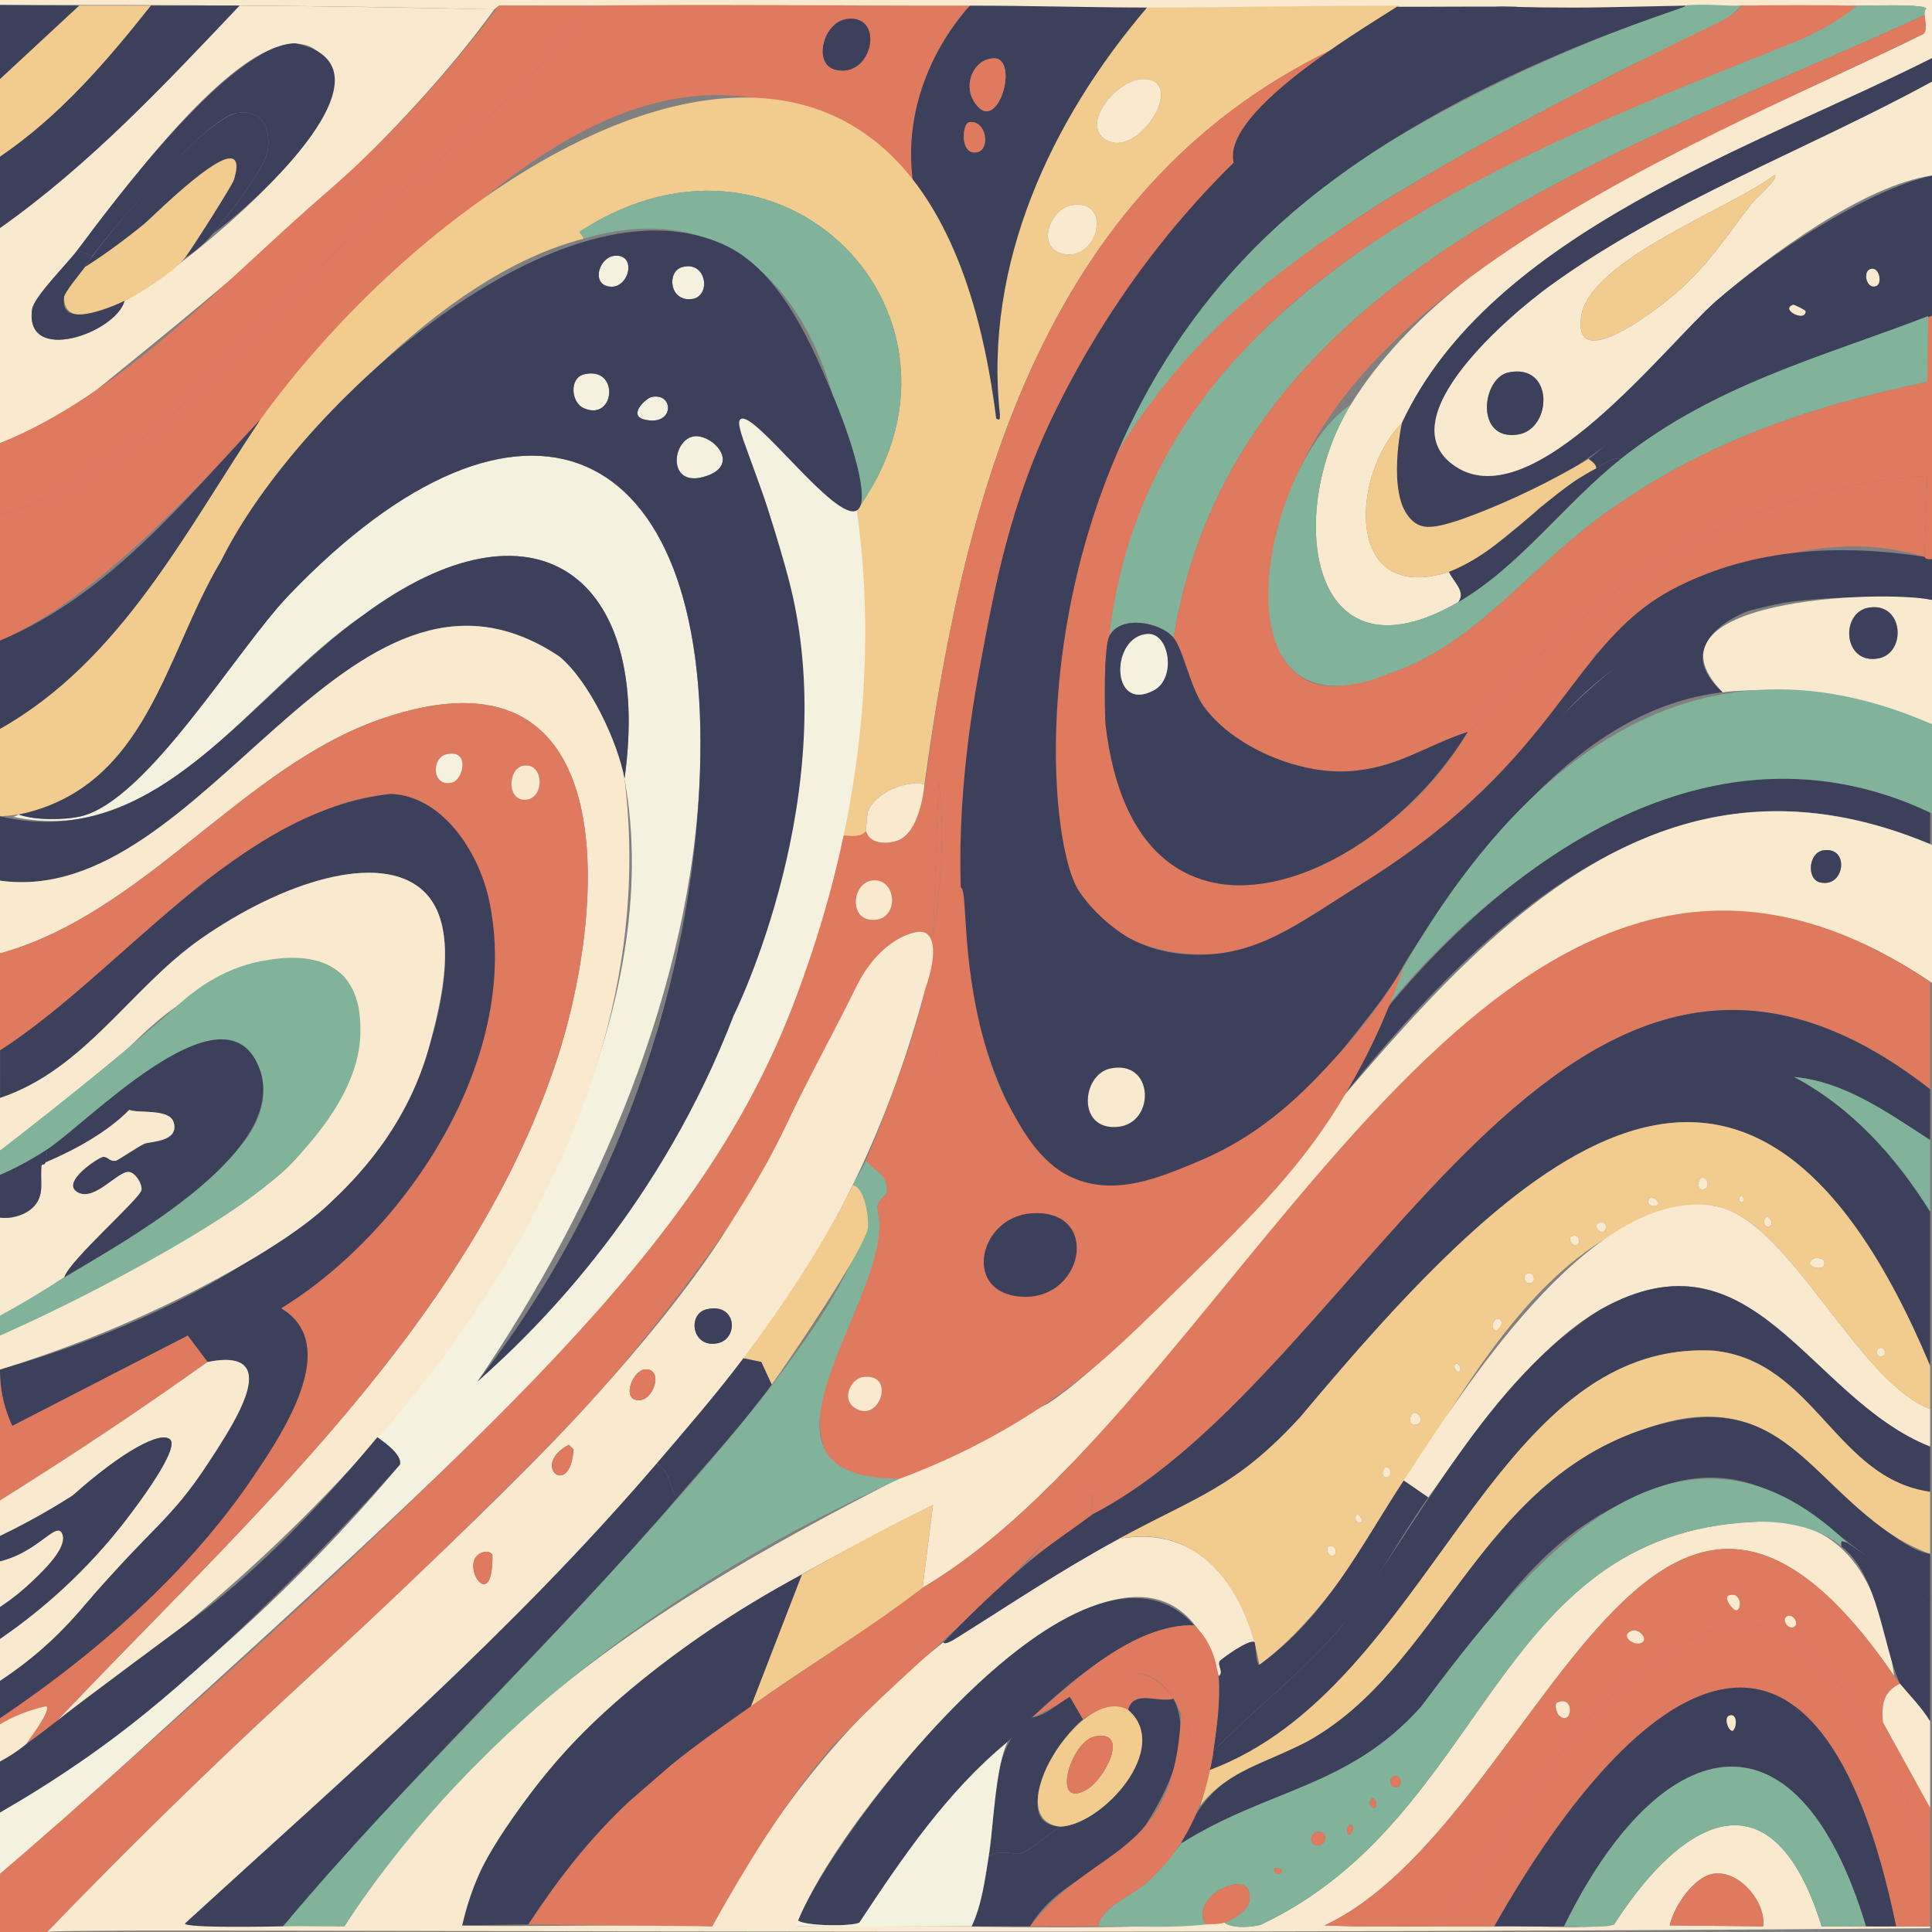 <?xml version="1.0" encoding="UTF-8"?>
<svg id="Layer_1" xmlns="http://www.w3.org/2000/svg" version="1.1" xmlns:xlink="http://www.w3.org/1999/xlink" viewBox="0 0 1024 1024"><rect x="0" y="0" width="1024" height="1024" fill="#808080" stroke="none"/>
  <!-- Generator: Adobe Illustrator 29.6.1, SVG Export Plug-In . SVG Version: 2.1.1 Build 9)  -->
  <defs>
    <style>
      .st0 {
        fill: url(#linear-gradient1);
      }

      .st1 {
        fill: #f9e9ce;
      }

      .st2 {
        fill: none;
      }

      .st3 {
        fill: #f2cc8f;
      }

      .st4 {
        fill: #81b29a;
      }

      .st5 {
        fill: #3d405b;
      }

      .st6 {
        fill: #e07a5f;
      }

      .st7 {
        fill: #f4f1de;
      }

      .st8 {
        fill: url(#linear-gradient);
      }
    </style>
    <linearGradient id="linear-gradient" x1="258.81" y1="308.82" x2="464.06" y2="986.74" gradientTransform="translate(0 -108)" gradientUnits="userSpaceOnUse">
      <stop offset="0" stop-color="#e07a5f"/>
      <stop offset=".57" stop-color="#e07a5f"/>
      <stop offset=".93" stop-color="#e07a5f"/>
    </linearGradient>
    <linearGradient id="linear-gradient1" x1="842.39" y1="1033.62" x2="956.97" y2="1163" gradientTransform="translate(0 -108)" gradientUnits="userSpaceOnUse">
      <stop offset="0" stop-color="#e07a5f"/>
      <stop offset="1" stop-color="#e07a5f"/>
    </linearGradient>
  </defs>
  <path class="st1" d="M1024,0c-.01.07-38.5,2.88-40.01,2.99-9.9.74-27.44,1.22-61,0-6.83.63-40.35,4.38-42,4.99,0,0-411.81-4.99-616.49-4.99l-2.5,1.99C174.72,2.81,87.38,2.52,0,2.66V0c493.04-.65,1024.18-1.12,1024,0Z"/>
  <path class="st1" d="M985.03,0h38.97v31.62c-93.5,47.26-234.02,91.69-281.02,192.71-26.93,26.94-30.82,96.65,25.01,78.78,2.43,5.33,9.08,10.34,5,15.95-79.54,46.13-92.18-47.83-57-104.69,58.52-94.58,207.43-148.67,303.5-196.42,3.15-2.85-1.24-11.18,1.5-13.46-.25-.16-.63-.39-1.13-.59-1.03-.41-1.9-.44-2.26-.45-1.63-.07-3.24-.39-4.87-.41-6.73-.12-2.62-.2-8.71-.21-3.86,0-6.63.03-10.04.06-2.18.02-5.63.06-9.99.1.35-1,.69-1.99,1.04-2.99h0Z"/>
  <path class="st5" d="M42,2.99L0,41.95V2.66l42,.34h0Z"/>
  <path class="st3" d="M80,2.99C56.49,32.73,31.33,61.86,0,83.07v-41.12L42,2.99c12.65,0,25.35-.07,38,0Z"/>
  <path class="st5" d="M127,2.99C87.04,45.17,47.63,87.28,0,120.93v-37.86C31.33,61.86,56.49,32.73,80,2.99c15.68.08,31.35-.09,47,0Z"/>
  <path class="st1" d="M262,4.99C205.98,81.88,124.58,147.06,51.5,206.39c-16.1,11.76-32.93,21.21-51.5,28.5v-113.96C47.63,87.28,87.04,45.17,127,2.99c44.91.26,90.09,1.06,135,1.99h0ZM41,132.61c-5.46,7.35-23.07,24.69-24,31.41-4.08,29.41,44.25,12.59,49-4.49,28.9-15.83,115.54-85.63,111-120.15-26.29-61.62-117.3,70.29-136,93.23Z"/>
  <path class="st6" d="M310,2.99c-28.46,47.53-76.78,78.4-116.5,115.66C133.16,175.26,83.15,246.44,0,273.2v-38.3c66.39-27.03,120.4-87.69,174.5-134.19,33.64-29.25,63.17-62.37,90-97.71,15.16-.13,30.35.18,45.5,0h0Z"/>
  <path class="st6" d="M513.99,2.99c-22.48,25.5-34.98,59.54-30,93.72C297.85-73.5,147.77,275.39,0,339.56v-66.36c83.15-26.76,133.16-97.94,193.5-154.55,39.72-37.26,88.04-68.13,116.5-115.66,67.95-.8,136.04.09,204,0,0,0-.01,0-.01,0ZM449.5,9.97c-13.36,1.29-18.65,23.87-7,26.92,19.86,5.21,26.71-28.82,7-26.92Z"/>
  <path class="st5" d="M607.99,3.99c-45.15,51.64-70.68,158.12-78.37,226.59-8.6-30.79-28.13-107.35-45.63-133.86-4.98-34.19,7.52-68.23,30-93.72,31.35-.04,62.77.96,94,1h0ZM526.49,30.91c-10.22.47-15.89,13.25-10.5,22.43,12.24,20.87,25.1-23.1,10.5-22.43ZM513.49,64.81c-3.58,1.21-4.71,17.13,4,15.95,7.79-1.05,5.4-17.61-4-15.95Z"/>
  <path class="st3" d="M741.99,2.99c-9.14,7.19-19.86,12.84-29,19.94-157.14,71.78-201.31,233.73-223,392.85-9.53-2.65-26.6,4.64-30,14.46-.28.82-1.17,9.97-1,10.47-4.94,4.68-10.24.83-16,2.99,6.06-51.85,7.31-114.17,6-166.51,83.42-102.32-30.67-226.84-141.5-154.54-.78,1.37,2.36,2.2,1.5,3.98-75.53,19.38-153.17,106.35-192,171C86.92,348.9,74.52,428.53,0,432.67v-46.37c64.24-36.25,98.43-104.93,138-163.95,112.75-155.41,353.97-289.69,390-.5,2.54,1.5,1.74-.57,2-1.99-8.74-79.26,26.92-156.26,78-215.87,44.59.06,89.35-1.18,134-1h0ZM606.49,41.88c-14.5-.53-35.53,25.48-19,32.9,16.87,7.58,41.27-32.1,19-32.9ZM568.49,108.68c-12.57,1.9-19.38,22.96-5,25.92,18.84,3.89,26.12-29.13,5-25.92Z"/>
  <path class="st4" d="M922.99,2.99c-1.15,1.2-2.94,2.98-5.23,4.99-14.8,12.97-28,15.52-47.55,23.89-2.48,1.06-11.06,5.48-28.22,14.31-8.91,4.58-22.82,11.75-40.09,21.1-11.88,6.43-24.9,13.48-41.59,23.24-15.05,8.8-29.38,17.18-46.47,28.77,0,0-23.3,15.79-42.57,31.79-30.63,25.41-74.84,104.93-111.29,215.85-4.14-.59-7.16-.17-8,1.5-.57,1.14-.08,22.34,0,25.43C526.65,182.01,718.95,64.33,892.99,2.99c8.24-1.23,21.03.22,30,0Z"/>
  <path class="st6" d="M983.99,2.99c-3.95,3.54-10.11,8.81-18.1,14.57-33.82,24.35-64.84,31.8-88.44,39.11,0,0-31.32,9.7-92.47,40-36.27,17.97-135.97,67.37-178.6,170.58,0,0-32.52,78.74-7.95,153.53,2.54,7.73,8.69,26.46,25.91,38.49,7.97,5.57,15.43,7.69,17.73,8.3,9.84,2.58,20.1,2.24,35.82-2.22,30.18-8.56,51.19-24,54.71-26.64,22.67-16.97,36.89-36.47,45.39-50.84,10.96-5.34,19.76-10.72,26.43-15.2,6.49-4.36,9.14-6.65,15.47-10.86,9.97-6.62,19.03-11.33,26.12-14.61-24.81,36.66-50.43,63.16-70,80.97-26.97,24.53-46.96,36.65-84.55,59.43-14.66,8.88-28.25,16.41-47.3,17.99-2.97.25-25.21,1.85-45.24-8.13-40.22-20.04-48.02-75.05-50.7-94.01-9.51-67.09,21.19-122.37,37.42-152.17,6.85-12.58,19.3-33.2,39.54-56.8,44.53-51.91,115.42-99.71,281.32-180.5,5.16-2.51,13.34-5.99,16.49-10.98,10-.19,20.16-.29,30.5-.28,10.34,0,20.51.1,30.5.29v-.02Z"/>
  <path class="st4" d="M1019.99,7.98c-156.1,72.19-365.67,134.21-398,330.03-6.88-8.27-27.88-12.27-34-1,21.28-185.91,215.85-255.42,366.5-316.07,10.36-4.92,21.01-10.2,29.5-17.95,5.68.14,34.92-1.07,37,1.5.1.15-1.38.97-1,3.49Z"/>
  <path class="st6" d="M1019.99,7.98c.4,2.63,1.58,7.8-.5,9.97-123.36,60.82-383.1,157.69-339.51,330.53,13.94,22.07,35.46,15.56,56.51,8.48,42.97-14.47,71.39-52.07,106-78.77,53.43-41.22,113.18-62.27,179-75.78l.5-34.9,2.01-.17v128.94c-2.07.83-3.85-.33-4.01-1.15l1.5-42.87c-100.7,6.13-180.39,59.99-242.5,135.6-22.85,6.32-38.25,19.74-64.5,20.94-26.34,1.51-60.77-12.75-76.5-34.4-7.01-9.65-10.83-30.18-16-36.39C654.32,142.18,863.89,80.17,1019.99,7.98Z"/>
  <path class="st5" d="M449.5,9.97c19.71-1.89,12.86,32.14-7,26.92-11.65-3.05-6.36-25.63,7-26.92Z"/>
  <path class="st8" d="M712.99,22.93c-16.03,15.05-66.07,49.5-57,73.78-123.28,97.81-141.52,242.53-143,390.85-1.82-.86-2.91,3.83-3,4.49-7.12,52.74-18.57,91.77-40,140.09.44-10.11-4.32-9.43-11-16.95,4.35-10.68,57.53-136.8,21.5-119.65-8.65,8.52-19.95,21.2-30.12,38.49-8.17,13.89-12.32,25.17-13.73,28.83-15.39,40.06-62.89,108.41-106.57,160.46-22.79,27.16-44.1,48.18-86.7,90.21-57.16,56.4-82.26,75.84-145.27,137.09-32.33,31.43-57.77,57.46-73.12,73.37H0c-.33-9.97-.67-19.95-1-29.92,16.51-14.32,39.58-34.46,66.99-58.77,40.79-36.19,82.89-73.54,128.73-117.19,32.47-30.92,71.95-69.89,91.74-91.15,43.69-46.93,107.7-132.4,156.54-283.26,5.76-2.16,11.06,1.69,16-2.99,2.42,7.33,12.76,6.9,18.5,3.99,8.07-4.09,10.81-18.96,12.5-26.92,20.87-159.08,65.79-323.52,223-394.84h-.01ZM497.5,413.79l-3,83.75c4.07-27.49,6.64-55.99,3-83.75ZM462.5,466.63c-10.99,1.07-13.08,21.66,1,20.94,13.3-.68,11.82-22.17-1-20.94Z"/>
  <path class="st5" d="M113,123.64c7.1-8.18,27.83-34.78,29-44.37,1.46-11.94-3.33-21.35-16.5-19.44-15.73,2.27-65.63,60.96-76.5,75.78l-8-2.99c19.59-26.37,81.66-109.25,115.5-109.68,58.5,12.3-21.77,85.33-43.5,100.7Z"/>
  <path class="st6" d="M526.49,30.91c14.6-.67,1.74,43.3-10.5,22.43-5.39-9.18.28-21.97,10.5-22.43Z"/>
  <path class="st5" d="M1024,30.78v12.5c-66.33,36.24-141.01,63.67-202.51,108.27-19.5,14.14-87.71,70.8-50,95.72,41.08,27.14,110.66-63.54,138-87.74,26.6-23.55,79.85-58.8,114.51-66.5v28.25c-42.65,15.81-73.15,34.72-93.17,49.13-31.03,22.34-43.2,38.41-80.74,66.28-28.97,21.51-54.58,36.34-71.6,45.47-39.28,8.39-43.95-28.9-35.5-57.83,47.13-101.1,187.35-146.21,281.01-193.56h0Z"/>
  <path class="st1" d="M606.49,41.88c22.27.81-2.13,40.48-19,32.9-16.53-7.43,4.5-33.43,19-32.9Z"/>
  <path class="st1" d="M1024,93.03c-36.3,5.21-86.87,42.86-114.51,66.5-27.34,24.2-96.92,114.88-138,87.74-37.71-24.92,30.5-81.58,50-95.72,61.5-44.6,136.18-72.03,202.51-108.27v49.75ZM940.49,92.73c-21.82,17.19-98.34,44.79-102.5,75.28-4.09,29.98,38.18-2.71,46.5-9.47,20.14-16.36,29.22-31.76,44.5-51.35,1-1.28,14.66-13.31,11.5-14.46ZM799.49,197.42c-14.16,2.99-17.83,36.39,5,32.9,18.32-2.8,19.38-38.05-5-32.9h0Z"/>
  <path class="st5" d="M113,123.64c-4.21,4.85-9.31,9.86-15,12.96,3.02-3.67,25.1-38.38,26-41.38,10.15-33.98-42.67,19.47-47.5,23.43-9.71,7.95-20.87,16.23-31.5,22.93,11.96-18.09,61.78-77.03,80.5-81.76,13.17-1.9,17.96,7.5,16.5,19.44-1.17,9.59-21.9,36.19-29,44.37h0Z"/>
  <path class="st6" d="M513.49,64.81c9.4-1.66,11.79,14.91,4,15.95-8.71,1.18-7.58-14.75-4-15.95Z"/>
  <path class="st3" d="M98,136.6c-6.73,10.22-65.11,47.86-64,20.44.46-2.66,8.86-12.26,11-15.45,10.63-6.7,21.79-14.99,31.5-22.93,4.83-3.96,57.65-57.41,47.5-23.43-.9,3-22.98,37.71-26,41.38h0Z"/>
  <path class="st3" d="M940.49,92.73c3.16,1.15-10.5,13.18-11.5,14.46-15.28,19.59-24.36,34.99-44.5,51.35-8.32,6.76-50.59,39.45-46.5,9.47,4.16-30.49,80.68-58.09,102.5-75.28Z"/>
  <path class="st5" d="M1024,167.34c-58.62,21.53-114.95,36.72-165.01,75.94-4.53-1.05-9.08,2.78-13,4.99l-4-4.99c24.21-18.38,153.19-141,182.01-122v46.06ZM991.49,142.58c-4.45,1.27-2.1,11.1,3,8.97,3.26-1.37,1.55-10.27-3-8.97ZM950.49,161.53c-7.3,2.42,6.49,9.42,6.5,3.49,0-.7-6.15-3.61-6.5-3.49Z"/>
  <path class="st4" d="M449,277.19c3.55-83.63-40.44-180.16-140-150.56.86-1.78-2.29-2.61-1.5-3.99,110.87-72.35,224.91,52.34,141.5,154.55Z"/>
  <path class="st1" d="M568.49,108.68c21.12-3.21,13.84,29.81-5,25.92-14.38-2.96-7.57-24.02,5-25.92Z"/>
  <path class="st5" d="M49,135.6c-3.31,5.94-12.68,15.95-15,21.44-3.04,17.75,23.61,6.27,32,2.49-4.75,17.08-53.08,33.9-49,4.49.93-6.72,18.54-24.06,24-31.41l8,2.99h0Z"/>
  <path class="st7" d="M325.5,135.6c12.97-1.49,7.67,19.56-4,15.95-7.84-2.42-3.54-15.09,4-15.95Z"/>
  <path class="st7" d="M361.5,141.59c13.09-3.78,15.84,15.74,5,16.95-11.72,1.31-13.22-14.58-5-16.95Z"/>
  <path class="st1" d="M991.49,142.58c4.55-1.3,6.26,7.61,3,8.97-5.1,2.12-7.45-7.71-3-8.97Z"/>
  <path class="st1" d="M950.49,161.53c.35-.12,6.5,2.79,6.5,3.49-.01,5.93-13.8-1.07-6.5-3.49Z"/>
  <path class="st4" d="M1021.99,167.51l-.5,34.9c-65.82,13.51-125.57,34.56-179,75.78-34.61,26.7-63.03,64.3-106,78.77-96.18,39.37-68.15-110.59-20.5-142.58-35.18,56.86-22.54,150.83,57,104.69,32.17-18.66,56.74-52.62,86-75.78,49.77-39.39,104.82-53.37,163-75.78h0Z"/>
  <path class="st7" d="M441,208.39c1.81,6.33,4.46,16.08,7.07,28.08,29.66,136.03-11.42,252.09-25.42,290.12-46.88,127.37-147.45,218.45-348.28,400.94-31.1,28.26-57.18,50.89-74.37,65.61v-32.51c34.23-21.42,72.93-48.85,112.95-83.64,40.26-34.99,72.97-69.7,99.04-100.77,1.06-5.31-8.1-11.62-12-14.46,77.26-87.54,153.19-228.36,131-348.98,15.06-108.42-48.08-153.74-138.5-86.74-59.81,40.83-107.51,124.45-186.5,106.68,1.89.62,2.82-.75,4-1,8.2,3.01,23.7,2.98,32.5,1,35.37-7.98,82.7-88.12,110.5-117.16,123.11-128.6,224.19-84.89,218,93.72-3.92,113.19-54.96,230.87-118,323.05,32.14-33.5,120.91-129.74,137-203.4.89-4.09,5.72-27.17,10.74-57.2,5.32-31.86,9.59-57,12-89,3.55-47.12,5.4-75.07-4.71-109.55-6.56-22.38-15.86-39.66-22.96-51.05"/>
  <path class="st5" d="M799.49,197.42c24.38-5.14,23.32,30.1,5,32.9-22.83,3.49-19.16-29.91-5-32.9h0Z"/>
  <path class="st7" d="M309.5,198.42c19.06-4.63,16.61,25.19,0,17.95-7.04-3.07-7.76-16.06,0-17.95Z"/>
  <path class="st7" d="M345.5,210.38c11.97-2.32,12.04,15.88-4,11.96-8.91-2.17.87-11.36,4-11.96Z"/>
  <path class="st5" d="M0,386.29v-46.73c57.24-24.1,96.63-73.08,138-117.21C98.45,281.34,64.21,350.06,0,386.29Z"/>
  <path class="st3" d="M742.99,224.34c-.38,1.73-9.17,43.76,8.05,53.4,4.63,2.59,11.09,2.8,35.39-6.96,14.6-5.86,33.82-14.6,55.56-27.5,2.03,1.32,4.23,3.14,4,4.99-.27,2.17-3.67,2.52-8.94,5.18-1.87.94-6.69,4.66-16.27,12.05-2.03,1.56-3.69,2.85-4.79,3.71-5.23,4.97-13.19,11.26-22.64,18.96-7.7,6.28-15.86,11.9-25.36,14.94-55.83,17.88-51.94-51.84-25-78.77Z"/>
  <path class="st7" d="M367.5,231.32c9.41-1.79,25.72,14.49,7,20.94-20.95,7.22-18.75-18.7-7-20.94Z"/>
  <path class="st5" d="M858.99,243.29c-29.26,23.16-53.83,57.12-86,75.78,4.08-5.61-2.57-10.62-5-15.95,30.09-11.99,49.32-40.08,78-54.84,3.92-2.2,8.47-6.03,13-4.99Z"/>
  <path class="st6" d="M1019.99,295.13c-74.52-23.1-158.47,30.57-207,81.76-10.76,7.94-22.27,6.97-34,10.97,62.11-75.61,141.8-129.47,242.5-135.6l-1.5,42.87Z"/>
  <path class="st5" d="M1019.99,295.13s.49.86,1.37,1.13c.42.13,1.97.29,2.64.02v21.73c-25.4-1.97-52.24-2.19-77.36,1.29,0,0-37.74,6.37-72.15,23.69-94.01,47.32-104.6,184.36-218.5,264.99-29.57,20.93-56.25,31.09-79.42,23.27-18.06-6.1-29.22-21.52-37.91-37.5-14.41-26.53-45.47-97.89-19.86-237.31,8.56-46.57,16.57-90.18,41.18-139.9C633.3,68.41,756.25,2.22,797.5,3.51c4.1.13,29.32.83,53.84.34,30.72-.61,38.59-.76,41.65-.86,8.79-.29-119.06,33.07-208.55,110.23-146.42,126.25-132.66,329.8-112.34,359.43,11.31,16.49,26.82,24.79,26.82,24.79,8.35,4.52,18.82,7.87,32.09,8.47,34.98,1.59,56.28-15.96,91.43-37.92,107.22-66.98,108.63-128.01,166.88-157.14,26.51-13.26,67.99-25.46,130.67-15.72h0Z"/>
  <path class="st5" d="M331,412.79c-3.66-19.89-18.79-51.82-34.5-64.81C184.12,273.01,109.1,482.02,0,466.76v-34.09c82.82,19.38,130.74-62.55,192.5-106.63,90.34-66.95,153.6-21.72,138.5,86.75Z"/>
  <path class="st1" d="M1024,318.01v65.86c-32.51-12.82-75.87-21.02-111.01-16.95-47.59-49.19,84.33-54.7,111.01-48.91h0ZM990.49,322.06c-15.28,2.54-13.72,30.24,5,26.92,15.18-2.69,13.58-30.01-5-26.92Z"/>
  <path class="st5" d="M990.49,322.06c18.58-3.09,20.18,24.23,5,26.92-18.72,3.32-20.28-24.38-5-26.92Z"/>
  <path class="st6" d="M490,417.77c5.2-31.43,9.99-63.24,16-94.72l-16,94.72Z"/>
  <path class="st5" d="M957.73,318.01c-32.78.87-54.43,15.51-55.25,29.66-.13,2.23-.05,9.76,10.51,19.25-76.22,8.83-127.63,83.61-167,140.59-6.08,9.73-67.15,105.17-139.18,105.16-7.65,0-25.28,0-42.48-10.7-8.81-5.48-27.59-20.04-38.33-66.66-17.16-74.48,4.35-152.12,16.33-151.43,14.72.84-7.65,118.56,46.88,147.29,38.27,20.16,107.01-7.41,137.45-40.16,1.37-1.47.91-1.07,13.47-15.33,17.8-20.21,42.67-48.2,52.86-59.29,41.44-45.14,70.14-76.39,115.34-90.71,20.49-6.49,38.36-7.6,49.4-7.65v-.02h0ZM588.49,566.34c-15.21,3.21-17.9,33.01,4,30.91,20.12-1.93,19.26-35.81-4-30.91Z"/>
  <path class="st5" d="M621.99,338.01c5.17,6.21,8.99,26.74,16,36.39,15.73,21.65,50.16,35.9,76.5,34.4,25.86-1.48,41.17-13.64,63.5-20.94-51.92,84.57-176.11,131.44-192-3.5-.66-8.13-1.01-41.81,2-47.35,6.12-11.28,27.12-7.27,34,1ZM608.49,336.01c-20,.78-20.17,42.17,3,29.91,12.14-6.42,8.31-30.35-3-29.91Z"/>
  <path class="st1" d="M331,412.79c25.55,206.2-143.63,391.61-302,500.53,100.15-106.05,223.17-213.56,268-357.45,24.47-79.94,32.29-218.33-94.5-174.99-73.84,25.24-125.6,103.13-202.5,124.46v-38.58c108.95,15.32,184.24-193.8,296.5-118.78,15.71,12.99,30.84,44.93,34.5,64.81Z"/>
  <path class="st7" d="M608.49,336.01c11.31-.44,15.14,23.49,3,29.91-23.17,12.25-23-29.13-3-29.91Z"/>
  <path class="st4" d="M1024,383.87v47.24c-108.75-52.27-219.24,18.27-288.01,101.32,1.58-3.01,4.88-9.5,4-12.96,60.5-108.64,153.23-192.89,284.01-135.6h0Z"/>
  <path class="st6" d="M29,913.32c-5.1,3.34-10.02,7.39-15,10.97,1.22-2.24,13.58-18.02,10.5-19.94-3.81.8-8.28,2.04-13.12,3.96-4.44,1.77-8.24,3.74-11.37,5.61v-3.26c5.46-3.79,13.22-9.3,22.31-16.22,19.96-15.19,54.34-41.64,85.64-79.18,19.96-23.93,68.77-82.48,51.24-111.98-2.96-4.98-7.14-8.02-10.2-9.82,23.39-21.72,119.42-114.81,102.22-210.12-2.3-12.75-8.71-48.3-33.17-58.49-24.67-10.28-57.72,9.41-84.33,25.26-18.46,10.99-30.97,21.57-36.76,26.5-23.65,20.17-56.31,50.4-96.96,92.06v-63.33c76.9-21.33,128.66-99.22,202.5-124.46,126.79-43.34,118.96,95.04,94.5,174.99-44.88,143.95-167.8,251.34-268,357.45h0ZM236.5,399.83c-7.95,1.89-7.59,17.43,3,14.96,6.09-1.42,9.91-18.04-3-14.96ZM277.5,405.81c-8.68,1.36-9.06,19.84,2,17.95,9.29-1.6,8.65-19.6-2-17.95Z"/>
  <path class="st7" d="M236.5,399.83c12.91-3.08,9.09,13.54,3,14.96-10.59,2.47-10.95-13.06-3-14.96Z"/>
  <path class="st1" d="M277.5,405.81c10.65-1.66,11.29,16.35,2,17.95-11.06,1.89-10.68-16.59-2-17.95Z"/>
  <path class="st5" d="M1022.99,430.74v16.95c-132.57-57.41-231.29,35.18-309,130.62l-6-7.98c68.39-99.25,188.82-199.3,315-139.59h0Z"/>
  <path class="st6" d="M497.5,413.79c3.64,27.77,1.07,56.26-3,83.75l3-83.75Z"/>
  <path class="st1" d="M490,415.78c-.86,8.71-4.14,24.26-12.5,28.92-5.75,2.9-16.08,3.34-18.5-3.99-.17-.5.72-9.65,1-10.47,3.4-9.82,20.47-17.11,30-14.46h0Z"/>
  <path class="st5" d="M207,420.77c27.74,1.08,46.49,30.86,52,55.34,18.37,82.13-41.86,175.37-110,217.36,3.11,1.83,7.24,4.88,10.2,9.81,13.34,22.2-11.19,59.17-25.59,80.39-19.1,28.13-57.75,76.05-133.6,126.99v-19.8c16.86-14.07,40.48-35.26,65.99-63.7,14.92-16.64,77.16-86.05,64.03-102.71-2.16-2.74-7.17-5.09-20.02-2.56l-10.5-13.96-93,47.86c-1.6-3.39-3.3-7.71-4.56-12.85-1.39-5.65-1.85-10.69-1.93-14.69v-2.38c46.24-13.28,194.2-61.22,228-172.99,3.24-10.72,17.97-60.61-3.61-80.66-23.12-21.49-75.25-4.52-117.89,25.33-37.37,26.15-61.46,69.36-106.5,84.41v-25.23c65.32-42.21,125.58-126.94,207-135.95h-.02,0Z"/>
  <path class="st1" d="M1024,520.95c-232.33-157.26-363.97,219.45-535,320.58l5.5-43.87c-98.85,50.43-213.33,110.15-249.5,222.85,22.23.98,108.09-.83,132.5.5,30.21-57.97,71.13-110.11,122.5-150.56.62,1.7,5.85-1.59,6.5-1.99,29.84-18.69,55.12-35.81,86.5-52.84,39.51-7.1,62.34,20.27,72,54.84-2.54-2.2-17.94,9.05-18.5,9.97-1.44,2.35,2.43,5.85-.5,7.98-35.99-130.23-208.54,79.3-223.5,132.61,75.46-1.51,151.28,3.17,226.5-1.99,3.99,3.22,14.79,2.6,19.5,1,120.63-56.95,122.17-207.03,261-213.38,52.22-4.36,67.95,38.29,74.5,81.77-130.7-190.98-188.11,78.92-302,132.11,29.97,1.12,60.01.33,90,.5,19.69-.85,44.64,1.95,63.5-1,37.89-58.89,84.73-80.91,110,1,19.17,0,38.34.03,57.5,0v1c-525.23,4.18-996.74-.49-998,2,16.57-17.19,43.04-44.26,76.57-76.72,52.02-50.36,73.16-67.34,135.4-127.44,48.02-46.36,67.03-66.75,81.75-83.25,40.78-45.71,58.72-72.89,66.78-85.62,11.83-18.7,21.54-34.05,32.22-56.76,11.26-23.92,24.26-46.99,35.88-70.75,1.95-3.98,10.33-21.17,26.91-27.92,6.53-2.66,9.22-1.62,10.42-.86,4.95,3.14,4.83,14.35-.34,28.78-3.89,14.93-10.06,36.12-19.53,60.79-30.02,78.15-71.75,135.19-132.25,204.54-53.33,61.14-128.63,140.31-228.8,226.46,8.58.98,17.34,1.87,26.27,2.67,15.88,1.41,31.3,2.41,46.23,3.08,89.42-141.08,229.92-205.29,373.01-277.18,29.51-19.54,52.03-48.99,77.5-72.8,107.38-109.48,208.09-300.36,391-223.25v73.17l-.02-.02ZM966.49,450.68c-8.04,1.19-8.98,15.16-2,16.95,13.27,3.42,16.13-19.04,2-16.95ZM374.5,693.96c-10.45,2.48-7.75,20.96,6,17.95,11.23-2.45,9.98-21.74-6-17.95ZM341.5,725.87c-5.8.73-11.24,13.81-5,15.95,9.59,3.29,16.21-17.37,5-15.95ZM301.5,765.75c-20.81,10.92.76,29.05,2.5,2.49l-2.5-2.49ZM256.5,822.59c-15.14,3.58,4.93,35.58,4.5,1.5-1.06-1.57-2.8-1.89-4.5-1.5ZM908.49,993.08c-10.66,1.33-21.41,17.62-23.5,27.42l49.5.5c1.65-12.59-12.28-29.63-26-27.92Z"/>
  <path class="st5" d="M966.49,450.68c14.13-2.09,11.27,20.37-2,16.95-6.98-1.79-6.04-15.76,2-16.95Z"/>
  <path class="st1" d="M0,725.87v-18.66c37.74-17.28,107.76-51.09,146.68-83.37,1.77-1.47,6.73-5.63,12.32-12.14,25.2-29.33,39.5-78.53,22.48-94.81-14.93-14.29-45.98-12.93-87.98,16.54-32.88,23.07-54.05,61.5-93.5,76.39v-27.87c45.04-15.05,69.13-58.25,106.5-84.41,42.64-29.84,94.78-46.81,117.9-25.32,19.88,18.48,8.98,60.19,3.6,80.66-11.87,45.12-40.59,72.95-53.31,84.98-5.36,5.07-20.2,18.55-58.89,39.56-26.96,14.64-65.73,33.05-115.8,48.46h0Z"/>
  <path class="st1" d="M462.5,466.63c12.82-1.24,14.3,20.26,1,20.94-14.08.72-11.99-19.87-1-20.94Z"/>
  <path class="st6" d="M1022.99,520.47v56.83c-194.14-151.49-297.78,149.96-444,225.34v-10.47l-3.5-.5c-39.08,50.37-91.19,88.47-134.5,134.11-24.33,28.36-45.32,62.71-63.5,95.22l-97.5-1c20.73-32.34,45.73-60.84,76-84.75,42.6-34.19,89.17-60.67,133-93.72,171.11-101.15,301.57-478.29,533.99-321.06h.01Z"/>
  <path class="st6" d="M509.01,470.33c4.18.3-.01,35.41,12.39,81.04,5.03,18.51,9.98,28.38,12.59,33.22,7,12.93,16.72,31.74,34.38,39.58,22.6,10.03,46.06.13,67.62-8.97,34.48-14.55,55.96-37.37,72.02-54.77,17-18.42,28.61-35.75,35.98-48.02-5.44,16.12-14.64,39.65-30,65.89-22.68,38.74-46.56,62.52-88.18,103.36-32.46,31.86-49.98,48.85-79.04,67.38-27.15,17.32-51.95,28.05-69.77,34.66-2.81.37-27.19,3.26-37.83-11.6-1.81-2.53-4.77-7.73-4.67-20.28.18-23.09,10.4-36.66,18.98-57.45,4.5-10.91,9.86-27.01,12.52-48.26.99-1.64,2.15-3.96,2.98-6.91.6-2.15.9-4.38,1.02-7.05,1.28-6.33,3.43-15.68,7-26.7,9.04-27.94,14.53-27.61,19.26-44.86,6.82-24.83-2.46-33.16,5.46-70.48,1.32-6.22,4.66-19.97,7.29-19.78h0ZM457.5,729.86c-6.43.86-11.46,11.13-5,15.95,13.34,9.96,23-18.37,5-15.95Z"/>
  <path class="st5" d="M745.99,507.51c-14.28,29.85-51.1,66.18-76,87.74,5.76-6.8-3.3-6.14-4-13.96,22.93-15.18,59.88-75.06,80-73.78h0Z"/>
  <path class="st4" d="M0,707.92v-10.55c20.87-12.14,38.62-22.83,52.5-31.32,16.77-10.26,40.89-25.28,65.21-48.37,9.68-9.19,21.45-21.62,21.82-38.44.1-4.71-.71-8.61-1.43-11.19-4.98-10.45-10.73-13.85-14.44-15.19-26.27-9.51-73.06,39.52-98.67,56.37-8.14,5.35-16.65,9.63-16.65,9.63-3.53,1.78-6.48,3.09-8.35,3.9v-12.93c40.7-31.51,70.13-55.77,93.5-76.39,6.99-6.16,22.6-20.09,46.04-24.21,7.81-1.37,29.12-5.11,41.95,7.66,9.49,9.45,9.57,23.19,9.51,30.34-.08,9.68-2.35,32.21-31.99,64.48-11.22,12.21-27.7,27.29-78.48,55.75-20,11.21-47.17,25.53-80.51,40.47h0Z"/>
  <path class="st5" d="M1022.99,577.31v26.92c-22.21-14.21-44.7-30.79-72-33.4,30.67,16.3,53.86,42.28,72,71.29v81.76c-96.47-229.79-219.14-109.72-334,27.43-34.59,37.43-53.57,41.27-96,64.3-31.38,17.03-56.66,34.16-86.5,52.84-.65.41-5.88,3.69-6.5,1.99,23.6-24.41,49.83-48.65,79-67.8,146.07-75.3,250.01-376.87,444-225.34h0Z"/>
  <path class="st5" d="M34,677.01c2.79-9.08,40.52-41.93,41-46.36.37-3.42-3.31-9.04-6.5-9.47-5.89-.8-18.01,15.48-27,10.97-10.22-5.13,10.82-18.72,13-18.94,3-.31,3.18,2.63,7,1.99.86-.14,11.95-7.63,15-8.97,2.91-1.28,18.76-.88,15.5-11.47-2.25-7.31-18.93-4.53-23.5-6.48-11.57,11.89-29.37,21.51-44.5,27.92.5-2.07.97-4.78,1-6.98,20.46-13.29,90.65-86.72,111-46.36,22.92,45.45-71.9,95.95-102,114.16h0Z"/>
  <path class="st1" d="M588.49,566.34c23.26-4.91,24.12,28.97,4,30.91-21.9,2.1-19.21-27.7-4-30.91Z"/>
  <path class="st4" d="M1022.99,604.23v37.89c-18.14-29.01-41.33-54.99-72-71.29,27.3,2.61,49.79,19.19,72,33.4h0Z"/>
  <path class="st1" d="M34,677.01c-5.51,3.59-11.28,7.2-17.32,10.8-5.67,3.39-11.24,6.57-16.68,9.55v-52.03c2.16.16,6.22.17,10.76-1.72,3.35-1.39,7.27-3.2,9.24-6.99,3.35-6.45,1.03-12.51,2-18.94.12-.83,1.61.14,2-1.5,15.13-6.41,32.93-16.03,44.5-27.92,4.57,1.95,21.25-.83,23.5,6.48,3.26,10.59-12.59,10.19-15.5,11.47-3.05,1.35-14.14,8.83-15,8.97-3.82.64-4-2.3-7-1.99-2.18.23-23.22,13.81-13,18.94,8.99,4.52,21.11-11.77,27-10.97,3.19.43,6.87,6.05,6.5,9.47-.48,4.44-38.21,37.28-41,46.36v.02h0Z"/>
  <path class="st3" d="M1022.99,723.88v22.93c-38.71-14.5-75.34-101.48-114.5-107.68-120.58,4.53-157.39,181.21-241,243.29-6.49-37.35-29.99-75.5-74.5-66.8,42.43-23.03,61.41-26.87,96-64.31,114.89-137.32,237.75-257.02,334-27.42h0ZM902.49,624.17c-2.9.13-3.52,7.72,1,5.98,2.89-1.11,1.38-6.09-1-5.98ZM922.49,634.14c-1.12.5-.72,3.76,1,2.99,1.12-.5.72-3.76-1-2.99ZM874.49,635.14c-3.65,2.85,3.57,6.27,4.5,2.49.2-.82-2.85-3.78-4.5-2.49ZM936.49,645.11c-2.4.48-1.72,5.65,1,4.99,3.07-.75.74-5.32-1-4.99ZM847.49,648.1c-3.26.98.2,5.61,2,4.99,2.3-.81,2.77-6.41-2-4.99ZM833.49,655.08c-3.23,1.02.15,5.57,2,4.99,2.78-.88,1.55-6.1-2-4.99ZM961.49,667.04c-7.19,3.45,5.29,7.88,5.5,2.49.11-2.74-4.19-3.12-5.5-2.49ZM809.49,675.02c-3,1.13-1.22,6.19,2,4.99,3-1.13,1.22-6.19-2-4.99ZM793.49,698.95c-1.5.11-4.11,4.99-1,5.98,2.71.87,5.56-6.32,1-5.98ZM995.49,714.9c-1.18.86-1.24,4.76,2,3.99,3.19-.76.96-6.15-2-3.99ZM771.49,722.88c-1.74,1.02.55,4.84,2,3.99,1.74-1.02-.55-4.84-2-3.99ZM749.49,748.8c-2.96.65-3.23,8.31,2,5.98,3.42-1.52.18-6.46-2-5.98ZM734.49,777.72c-1.83.46-2.92,5.95,1,4.99,2.49-.61,1.63-5.64-1-4.99ZM719.49,802.64c-1.86.28-1.14,5.76,2,3.99,1.69-.96-1.78-4.02-2-3.99ZM704.49,819.59c-2.33.85-.29,5.7,2,4.99,2.87-.91,1.39-6.21-2-4.99Z"/>
  <path class="st5" d="M24,616.19c-.35,1.45-1.56.85-1.91,1.28-.06.08-.08.16-.09.22-.24.98-.14,10.45-.16,11.95,0,.5-.09,3.77-1.84,6.99-3.87,7.14-12.86,8.52-14.27,8.71-2.38.33-4.39.18-5.73,0v-22.59c3.89-1.69,8.02-3.67,12.32-5.98,4.66-2.5,8.88-5.06,12.68-7.56-.03,2.2-.5,4.91-1,6.98Z"/>
  <path class="st4" d="M470,632.14c-5.56,6.86-5.59,5.27-4,13.96,4.03,45.08-80.27,137.87,11,137.6-116.6,53.1-223.36,129.23-294.5,237.3-10.83.14-21.68-.19-32.5,0,38.24-56.43,355.96-346.77,302-392.85,2.14-4.3,5.05-8.68,7-12.96,6.68,7.52,11.44,6.84,11,16.95Z"/>
  <path class="st1" d="M902.49,624.17c2.38-.11,3.89,4.88,1,5.98-4.52,1.73-3.9-5.85-1-5.98Z"/>
  <path class="st3" d="M409,733.85l-5.5-11.96-9.5-1.99c21.08-28.1,42.37-60.3,58-91.73,6.42,1.19,8.51,17.16,8,22.43-1.03,10.59-42.24,71.23-51,83.26h0Z"/>
  <path class="st6" d="M466,646.1c-1.61-8.75-1.5-7.13,4-13.96-.24,5.45-1.25,9.04-4,13.96Z"/>
  <path class="st1" d="M922.49,634.14c1.72-.77,2.12,2.49,1,2.99-1.72.77-2.12-2.49-1-2.99Z"/>
  <path class="st1" d="M874.49,635.14c1.65-1.29,4.7,1.68,4.5,2.49-.93,3.78-8.15.36-4.5-2.49Z"/>
  <path class="st1" d="M1022.99,746.81v19.94c-64.38-25.48-93.65-118.11-174.5-72.79-34.9,19.56-68.41,67.32-91.5,99.71l-13-8.97c30.13-45.96,98.8-155.97,164.5-145.57,39.16,6.2,75.79,93.19,114.5,107.68h0Z"/>
  <path class="st5" d="M546.49,643.11c38.28-2.88,27.89,49.07-8,43.87-28.02-4.06-18.92-41.85,8-43.87Z"/>
  <path class="st1" d="M936.49,645.11c1.74-.34,4.07,4.24,1,4.99-2.72.67-3.4-4.51-1-4.99Z"/>
  <path class="st1" d="M847.49,648.1c4.77-1.43,4.3,4.18,2,4.99-1.8.63-5.26-4.01-2-4.99Z"/>
  <path class="st1" d="M833.49,655.08c3.55-1.12,4.78,4.11,2,4.99-1.85.59-5.23-3.97-2-4.99Z"/>
  <path class="st1" d="M961.49,667.04c1.31-.63,5.61-.25,5.5,2.49-.21,5.38-12.69.96-5.5-2.49Z"/>
  <path class="st1" d="M809.49,675.02c3.22-1.21,5,3.86,2,4.99-3.22,1.21-5-3.86-2-4.99Z"/>
  <path class="st5" d="M1022.99,766.75v23.93c-50.14-6.97-61.17-69.07-114.5-74.78-119.11-6.66-149.99,178.71-267.5,222.35.62-3.31,1.91-6.56,2-9.97,21.91-22.73,47.74-41.92,68-66.31,41.98-55.34,76.94-130.13,137.5-168.01,80.85-45.33,110.12,47.31,174.5,72.79Z"/>
  <path class="st5" d="M374.5,693.96c15.98-3.79,17.23,15.49,6,17.95-13.75,3.01-16.45-15.46-6-17.95Z"/>
  <path class="st1" d="M793.49,698.95c4.56-.34,1.71,6.85-1,5.98-3.11-1-.5-5.87,1-5.98Z"/>
  <path class="st6" d="M110,721.88c-17.26,12.3-35.17,24.68-53.75,37.08-19.06,12.72-37.82,24.8-56.25,36.28-.12-53.75-.08-69.37,0-69.37.06,0-.4,7.53,1.94,17.06,1.25,5.11,2.94,9.42,4.56,12.85l93-47.86,10.5,13.96Z"/>
  <path class="st1" d="M995.49,714.9c2.96-2.16,5.19,3.23,2,3.99-3.24.77-3.18-3.13-2-3.99Z"/>
  <path class="st3" d="M1022.99,790.68v32.9c-59.74-21.86-71.93-93.73-149.5-66.8-90.51,28.61-109.91,127.55-181,166.51-19.21,10.53-41.6,14.71-56.5,33.9,2.35-6.07,3.64-12.58,5-18.94,117.75-43.81,148.14-228.84,267.5-222.36,53.33,5.72,64.36,67.81,114.5,74.79h0Z"/>
  <path class="st1" d="M0,890.86v-22.22c17.27-11.87,41.23-30.91,64-59.51,1.96-2.46,31.82-40.25,26.23-46.09-4.69-4.9-25.13,5.89-51.73,29.64-6.02,3.83-12.49,7.71-19.41,11.55-6.57,3.65-12.95,6.93-19.09,9.88v-18.87c18.42-11.48,37.19-23.57,56.25-36.28,18.58-12.4,36.49-24.78,53.75-37.07,7.09-1.45,16.08-2.21,20,2.58,7.53,9.19-8.06,33.36-19.58,50.92-20.47,31.21-29.5,33.26-65.5,75.33-5.41,6.33-18.08,21.33-38.83,36-2.57,1.81-4.71,3.24-6.09,4.14Z"/>
  <path class="st5" d="M409,733.85c-15.17,20.82-32.31,39.33-49,58.83-.97-2.05-1.5,1.83-3-1.5-2.48-5.49-2.46-11.82-9-15.45,15.3-17.88,31.93-37.09,46-55.84l9.5,1.99,5.5,11.96h0Z"/>
  <path class="st1" d="M771.49,722.88c1.45-.85,3.74,2.97,2,3.99-1.45.85-3.74-2.97-2-3.99Z"/>
  <path class="st6" d="M341.5,725.87c11.21-1.42,4.59,19.24-5,15.95-6.24-2.14-.8-15.23,5-15.95Z"/>
  <path class="st1" d="M457.5,729.86c18-2.41,8.34,25.91-5,15.95-6.46-4.83-1.43-15.1,5-15.95Z"/>
  <path class="st1" d="M749.49,748.8c2.18-.48,5.42,4.47,2,5.98-5.23,2.32-4.96-5.33-2-5.98Z"/>
  <path class="st5" d="M1022.99,823.58v22.93c-54.62-27.65-86.29-86.29-154.5-53.84-59.2,25.06-76.59,68.73-115.5,112.17-38.35,42.81-80.89,43.19-127,72.29,15.9-37.81,34.14-37.49,66.5-53.84,71.09-38.97,90.49-137.91,181-166.51,68.54-21.66,81.84,23.6,128,55.84,6.56,4.59,13.95,9.88,21.5,10.97h0Z"/>
  <path class="st5" d="M0,868.64v-16.92c9.35-7.68,36.14-30.36,33-38.6-.21-.54-.44-1.15-1.04-1.53-3.84-2.44-12.59,10.46-29.62,15.39-1,.29-1.83.49-2.34.61v-13.47c6.13-2.95,12.52-6.23,19.09-9.88,6.92-3.84,13.39-7.72,19.41-11.55,26.6-23.75,47.03-34.54,51.73-29.64,5.59,5.84-24.27,43.63-26.23,46.09-22.77,28.6-46.73,47.64-64,59.51h0Z"/>
  <path class="st5" d="M0,960.63v-27.02c3.12-1.96,8.08-5.14,14-9.32,7.72-5.45,13.2-9.86,14.59-10.97,15.55-12.43,65.41-49.02,77.15-57.91,22.1-16.73,53.58-44.65,94.26-93.65,3.9,2.84,13.06,9.14,12,14.46-39.19,44.19-73.52,77.5-99.04,100.76-27.27,24.86-46.11,39.75-64.37,52.68-19.07,13.5-35.94,23.75-48.58,30.97h0Z"/>
  <path class="st6" d="M301.5,765.75l2.5,2.49c-1.74,26.56-23.31,8.43-2.5-2.49Z"/>
  <path class="st5" d="M360,792.67c-67.45,78.76-143.44,148.92-210,228.33-4.11.07-52.05,1.1-52-1.5,86.58-79.22,173.45-154.33,250-243.78,6.54,3.64,6.52,9.96,9,15.45,1.5,3.33,2.03-.56,3,1.5Z"/>
  <path class="st1" d="M734.49,777.72c2.63-.66,3.49,4.38,1,4.99-3.92.97-2.83-4.53-1-4.99Z"/>
  <path class="st4" d="M978.99,817.6c-2.98-.46-3.2-2.05-3,1.99-11.86-10.24-31.26-13.72-46.5-12.96-138.45,6.09-140.76,156.71-261.01,213.36-4.7,1.62-15.51,2.23-19.49-.99,4.02-1.16,12.01-6.25,13-10.47,4.9-20.91-32.71-4.4-23,11.47-18.82,2.15-38.09.77-57,1,2.6-11.15,17.83-16.03,25.5-22.93,4.48-4.03,15.37-16.15,18.5-20.94,46.11-29.09,88.65-29.47,127-72.29,54.57-72.83,134.13-175.01,226-87.24ZM739.49,941.24c-3.3.15-3.95,6.68,1,5.98,2.95-.42,2.38-6.14-1-5.98ZM727.49,953.2c-1.85.15-2.42,5.16,1,4.99,1.72-.09,1.16-5.15-1-4.99ZM715.49,967.16c-1.22.03-2.35,4.05-1,4.99,1.79,1.25,4.39-5.08,1-4.99ZM697.49,971.15c-3.2.98-3.85,7.08,1,6.98,5.38-.11,5.42-8.93-1-6.98ZM676.49,990.09c-2.79.18-.09,4.48,2,2.99,1.51-1.07.89-3.17-2-2.99Z"/>
  <path class="st5" d="M756.99,793.67c-15.9,22.29-28.37,47.07-46,68.3-20.26,24.39-46.09,43.57-68,66.31,1.62-10.71,4-29.46,3-39.88,2.93-2.12-.94-5.62.5-7.98.56-.92,15.96-12.17,18.5-9.97.68,2.42.69,11.72,2.5,11.96,35.5-25.49,53.47-62.61,76.5-97.71l13,8.97Z"/>
  <path class="st6" d="M578.99,802.64c-11.12,8.44-23.15,16.25-34,24.93l30.5-35.89,3.5.5v10.47h0Z"/>
  <path class="st3" d="M489,841.53c-29.89,22.93-60.74,41.24-91,62.82l27-69.8c22.73-12.84,45.68-25.61,69.5-36.89l-5.5,43.87Z"/>
  <path class="st1" d="M719.49,802.64c.22-.03,3.69,3.03,2,3.99-3.14,1.77-3.86-3.71-2-3.99Z"/>
  <path class="st1" d="M0,851.72v-24.14c1.76-.44,4.92-1.33,8.63-2.99,12.83-5.73,19.99-15.12,23.33-13.01.57.36.78.9,1.04,1.53,2.88,7.1-9.71,19.08-16.04,25.11-3.95,3.77-9.56,8.6-16.96,13.5Z"/>
  <path class="st5" d="M978.99,817.6c14.31,9.98,29.18,19.67,44,28.92v65.81c-4.54-7.41-10.51-13.37-16-19.94-9.3-20.44-11.19-57.29-31-72.79-.2-4.05.02-2.45,3-1.99h0Z"/>
  <path class="st1" d="M704.49,819.59c3.39-1.23,4.87,4.08,2,4.99-2.29.72-4.33-4.14-2-4.99Z"/>
  <path class="st6" d="M256.5,822.59c1.7-.4,3.44-.07,4.5,1.5.43,34.08-19.64,2.08-4.5-1.5Z"/>
  <path class="st6" d="M1003.99,888.39c1.01,1.25,1.97,2.76,3,3.99-9.02,4.47-9.76,11.36-9,20.44l25,45.37v17.95c-23.33-35.02-52.11-122.36-105.5-115.66-73.22,23.15-112.43,100.8-152.5,160.53-20.98-.06-42.03.46-63-.5,113.83-53.12,171.32-323.1,302-132.11h0ZM916.49,845.52c-3.6,1.08,2.38,8.51,4,7.98,2.82-.95,2.35-9.87-4-7.98ZM947.49,856.49c-3.62,1.43.04,7.15,3,5.98,3.62-1.43-.04-7.15-3-5.98ZM864.49,864.46c-6.54,3.06,3.42,9.24,6.5,5.48,1.89-2.31-3.01-7.12-6.5-5.48ZM825.49,902.35c-2.04.89-.09,5.87.5,6.48,7.18,7.38,9.19-10.71-.5-6.48Z"/>
  <path class="st5" d="M425,834.55l-27,69.8c-13.98,9.96-28.75,20.04-42,30.91l-23,19.94c-20.92,19.64-37.3,40.92-53,64.81-11.67.17-23.33.33-35,.5,1.7-7.66,4.38-16.79,8.7-26.66,1.33-3.03,5.75-12.75,18.3-30.67,13.66-19.52,25.94-33,28.54-35.84,5.6-6.11,18.83-20.08,41.56-38.35,18.51-14.88,45.92-34.7,82.89-54.43h.01Z"/>
  <path class="st5" d="M632.99,861.47c-33.42-1.68-76.92,38.89-99,61.82-32.15,26.44-55.77,61.36-78.5,95.72-4.08,2.15-27.77,1.89-32.5-1,19.28-48.13,151.49-221.72,210-156.54h0Z"/>
  <path class="st1" d="M916.49,845.52c6.35-1.89,6.82,7.03,4,7.98-1.62.54-7.6-6.9-4-7.98Z"/>
  <path class="st1" d="M947.49,856.49c2.96-1.17,6.62,4.56,3,5.98-2.96,1.17-6.62-4.56-3-5.98Z"/>
  <path class="st0" d="M1022.99,976.13v44.87c-5.98.1-12.02-.14-18,0-41.1-198.49-135.84-136.11-213,0-8.98.08-18.02.03-27,0,40.05-59.7,79.29-137.39,152.5-160.53,53.39-6.7,82.17,80.64,105.5,115.66Z"/>
  <path class="st6" d="M632.99,861.47c18.38,17.16,12.99,45.21,10,67.8-9.91.25-12.56-13.36-17-20.94-18.21-43.39-51.64-9.6-79,1.99,22.99-20.06,53.73-49.57,86-48.86h0Z"/>
  <path class="st1" d="M864.49,864.46c3.49-1.64,8.39,3.17,6.5,5.48-3.08,3.76-13.04-2.42-6.5-5.48Z"/>
  <path class="st6" d="M621.99,900.36c-7.68,2.51-21.28-5.18-24,5.98-8.31-4.51-17.16-.07-24,4.99l-7-11.96c19.58-11.07,39.73-22.15,55,1h0Z"/>
  <path class="st5" d="M1004.99,1021c-5.29.12-10.71.12-16,0-37.43-123.95-110.64-101.15-160,0-12.3.31-24.69-.11-37,0,77.36-136.51,171.99-198.13,213,0ZM916.49,909.33c-2.99,1.13-.29,8.69,2,7.98,2.39-2.45,2.14-9.53-2-7.98Z"/>
  <path class="st1" d="M1022.99,912.32v45.87l-25-45.37c-.76-9.08-.02-15.97,9-20.44,5.49,6.57,11.46,12.53,16,19.94Z"/>
  <path class="st5" d="M573.99,911.32c-12.25,9.05-40.02,55.23-12,56.83-4.6,2.57-16.38,13.08-20.5,13.96-5.28,1.13-12.63-2.16-17.5,1.99,4.61-24.08-.19-59.61,23-73.78,7.38-1.14,13.64-7.38,20-10.97l7,11.96h0Z"/>
  <path class="st5" d="M621.99,900.36c10.65,21.23-3.14,48.78-15,67.3-17.48,24.04-45.85,27.73-61,53.34-10.32.07-20.68.03-31,0,5.4-11.61,6.97-24.31,9-36.89,4.87-4.16,12.22-.87,17.5-1.99,4.12-.88,15.9-11.39,20.5-13.96,22.37-.93,59.26-41.69,36-61.82,2.72-11.17,16.32-3.47,24-5.98Z"/>
  <path class="st1" d="M825.49,902.35c9.69-4.23,7.68,13.86.5,6.48-.59-.61-2.54-5.59-.5-6.48Z"/>
  <path class="st1" d="M14,924.29c-2.1,1.74-4.52,3.56-7.26,5.36-2.35,1.54-4.62,2.85-6.74,3.96v-19.69c3.14-1.87,6.93-3.84,11.37-5.61,4.85-1.93,9.32-3.16,13.12-3.96,3.08,1.92-9.28,17.7-10.5,19.94h.01Z"/>
  <path class="st3" d="M597.99,906.34c23.27,20.13-13.63,60.9-36,61.82-33.43-3.82,11.43-76.49,36-61.82ZM580.49,920.3c-13.44,2.47-23.78,40.07-4,27.92,9.2-5.65,22.56-31.34,4-27.92Z"/>
  <path class="st6" d="M642.99,929.27c-4.05,26.52-14.86,50.81-35.5,68.8-7.67,6.9-22.9,11.79-25.5,22.93-11.98.15-24.02-.08-36,0,33.8-44.14,76.55-34.91,80-112.67,4.44,7.58,7.09,21.19,17,20.94Z"/>
  <path class="st1" d="M916.49,909.33c4.14-1.56,4.39,5.52,2,7.98-2.29.72-4.99-6.85-2-7.98Z"/>
  <path class="st6" d="M580.49,920.3c18.56-3.42,5.2,22.26-4,27.92-19.78,12.15-9.44-25.45,4-27.92Z"/>
  <path class="st7" d="M523.99,984.11c-2.03,12.58-3.6,25.29-9,36.89-30.82-.08-61.67.06-92.5,0-1.42-1.24.27-1.83.5-2.99,4.73,2.89,28.42,3.15,32.5,1,22.73-34.36,46.34-69.28,78.5-95.72-6.3,12.68-7.56,45.72-10,60.82h0Z"/>
  <path class="st4" d="M988.99,1021c-7.81-.18-15.67.13-23.5,0-25.31-82.05-72.22-59.72-110-1-3.7,2.08-20.97.86-26.5,1,49.49-101.39,122.65-123.72,160,0Z"/>
  <path class="st6" d="M739.49,941.24c3.38-.16,3.95,5.56,1,5.98-4.95.7-4.3-5.83-1-5.98Z"/>
  <path class="st6" d="M727.49,953.2c2.16-.17,2.72,4.9,1,4.99-3.42.18-2.85-4.84-1-4.99Z"/>
  <path class="st6" d="M715.49,967.16c3.39-.09.79,6.23-1,4.99-1.35-.94-.22-4.96,1-4.99Z"/>
  <path class="st6" d="M697.49,971.15c6.42-1.95,6.38,6.87,1,6.98-4.85.1-4.2-6-1-6.98Z"/>
  <path class="st6" d="M676.49,990.09c2.89-.18,3.51,1.92,2,2.99-2.09,1.49-4.79-2.81-2-2.99Z"/>
  <path class="st6" d="M908.49,993.08c13.72-1.71,27.65,15.32,26,27.92l-49.5-.5c2.09-9.8,12.84-26.09,23.5-27.42Z"/>
  <path class="st6" d="M648.99,1019.01c-4.31,1.24-6.19.56-10,1-9.71-15.86,27.9-32.37,23-11.47-.99,4.22-8.98,9.31-13,10.47Z"/>
  <path class="st6" d="M210,420.77"/>
  <line class="st2" x1="207" y1="420.77" x2="210" y2="420.77"/>
  <path class="st1" d="M-120.62,803.26"/>
  <path class="st5" d="M417.74,306c30.4,113.69-28.88,232.25-28.88,232.26h0c-38.22,99.16-99.95,162.45-135.86,194.09,52.31-66.18,113.09-181.31,118-323.05,6.19-178.62-94.89-222.33-218-93.72-27.8,29.03-75.13,109.18-110.5,117.16-8.8,1.98-24.3,2.01-32.5-1,68.23-14.57,77.25-84.57,107-134.11,41.12-83.88,182.27-208.93,268.35-167.13,29.79,14.47,46.42,56.21,55.65,77.89,9.64,22.66,21.05,57.56,13.14,62.13-11.32,6.53-54.47-53.43-61.6-48.37-4.05,2.88,8.21,23.45,23.01,75.9,1.1,3.92,1.94,6.99,2.19,7.96h0ZM325.5,135.6c-7.54.87-11.84,13.53-4,15.95,11.67,3.61,16.97-17.44,4-15.95ZM361.5,141.59c-8.22,2.37-6.72,18.26,5,16.95,10.84-1.21,8.09-20.73-5-16.95ZM309.5,198.42c-7.76,1.88-7.04,14.88,0,17.95,16.61,7.24,19.06-22.57,0-17.95ZM345.5,210.38c-3.13.61-12.91,9.79-4,11.96,16.04,3.92,15.97-14.29,4-11.96ZM367.5,231.32c-11.75,2.24-13.95,28.16,7,20.94,18.72-6.45,2.41-22.73-7-20.94Z"/>
  <path class="st5" d="M804.42,3.57c-49.97,27.73-104.38,50.76-150,84.42-10.2-26.37,64.42-70.61,86-84.42,21.31.08,42.69-.22,64,0Z"/>
</svg>